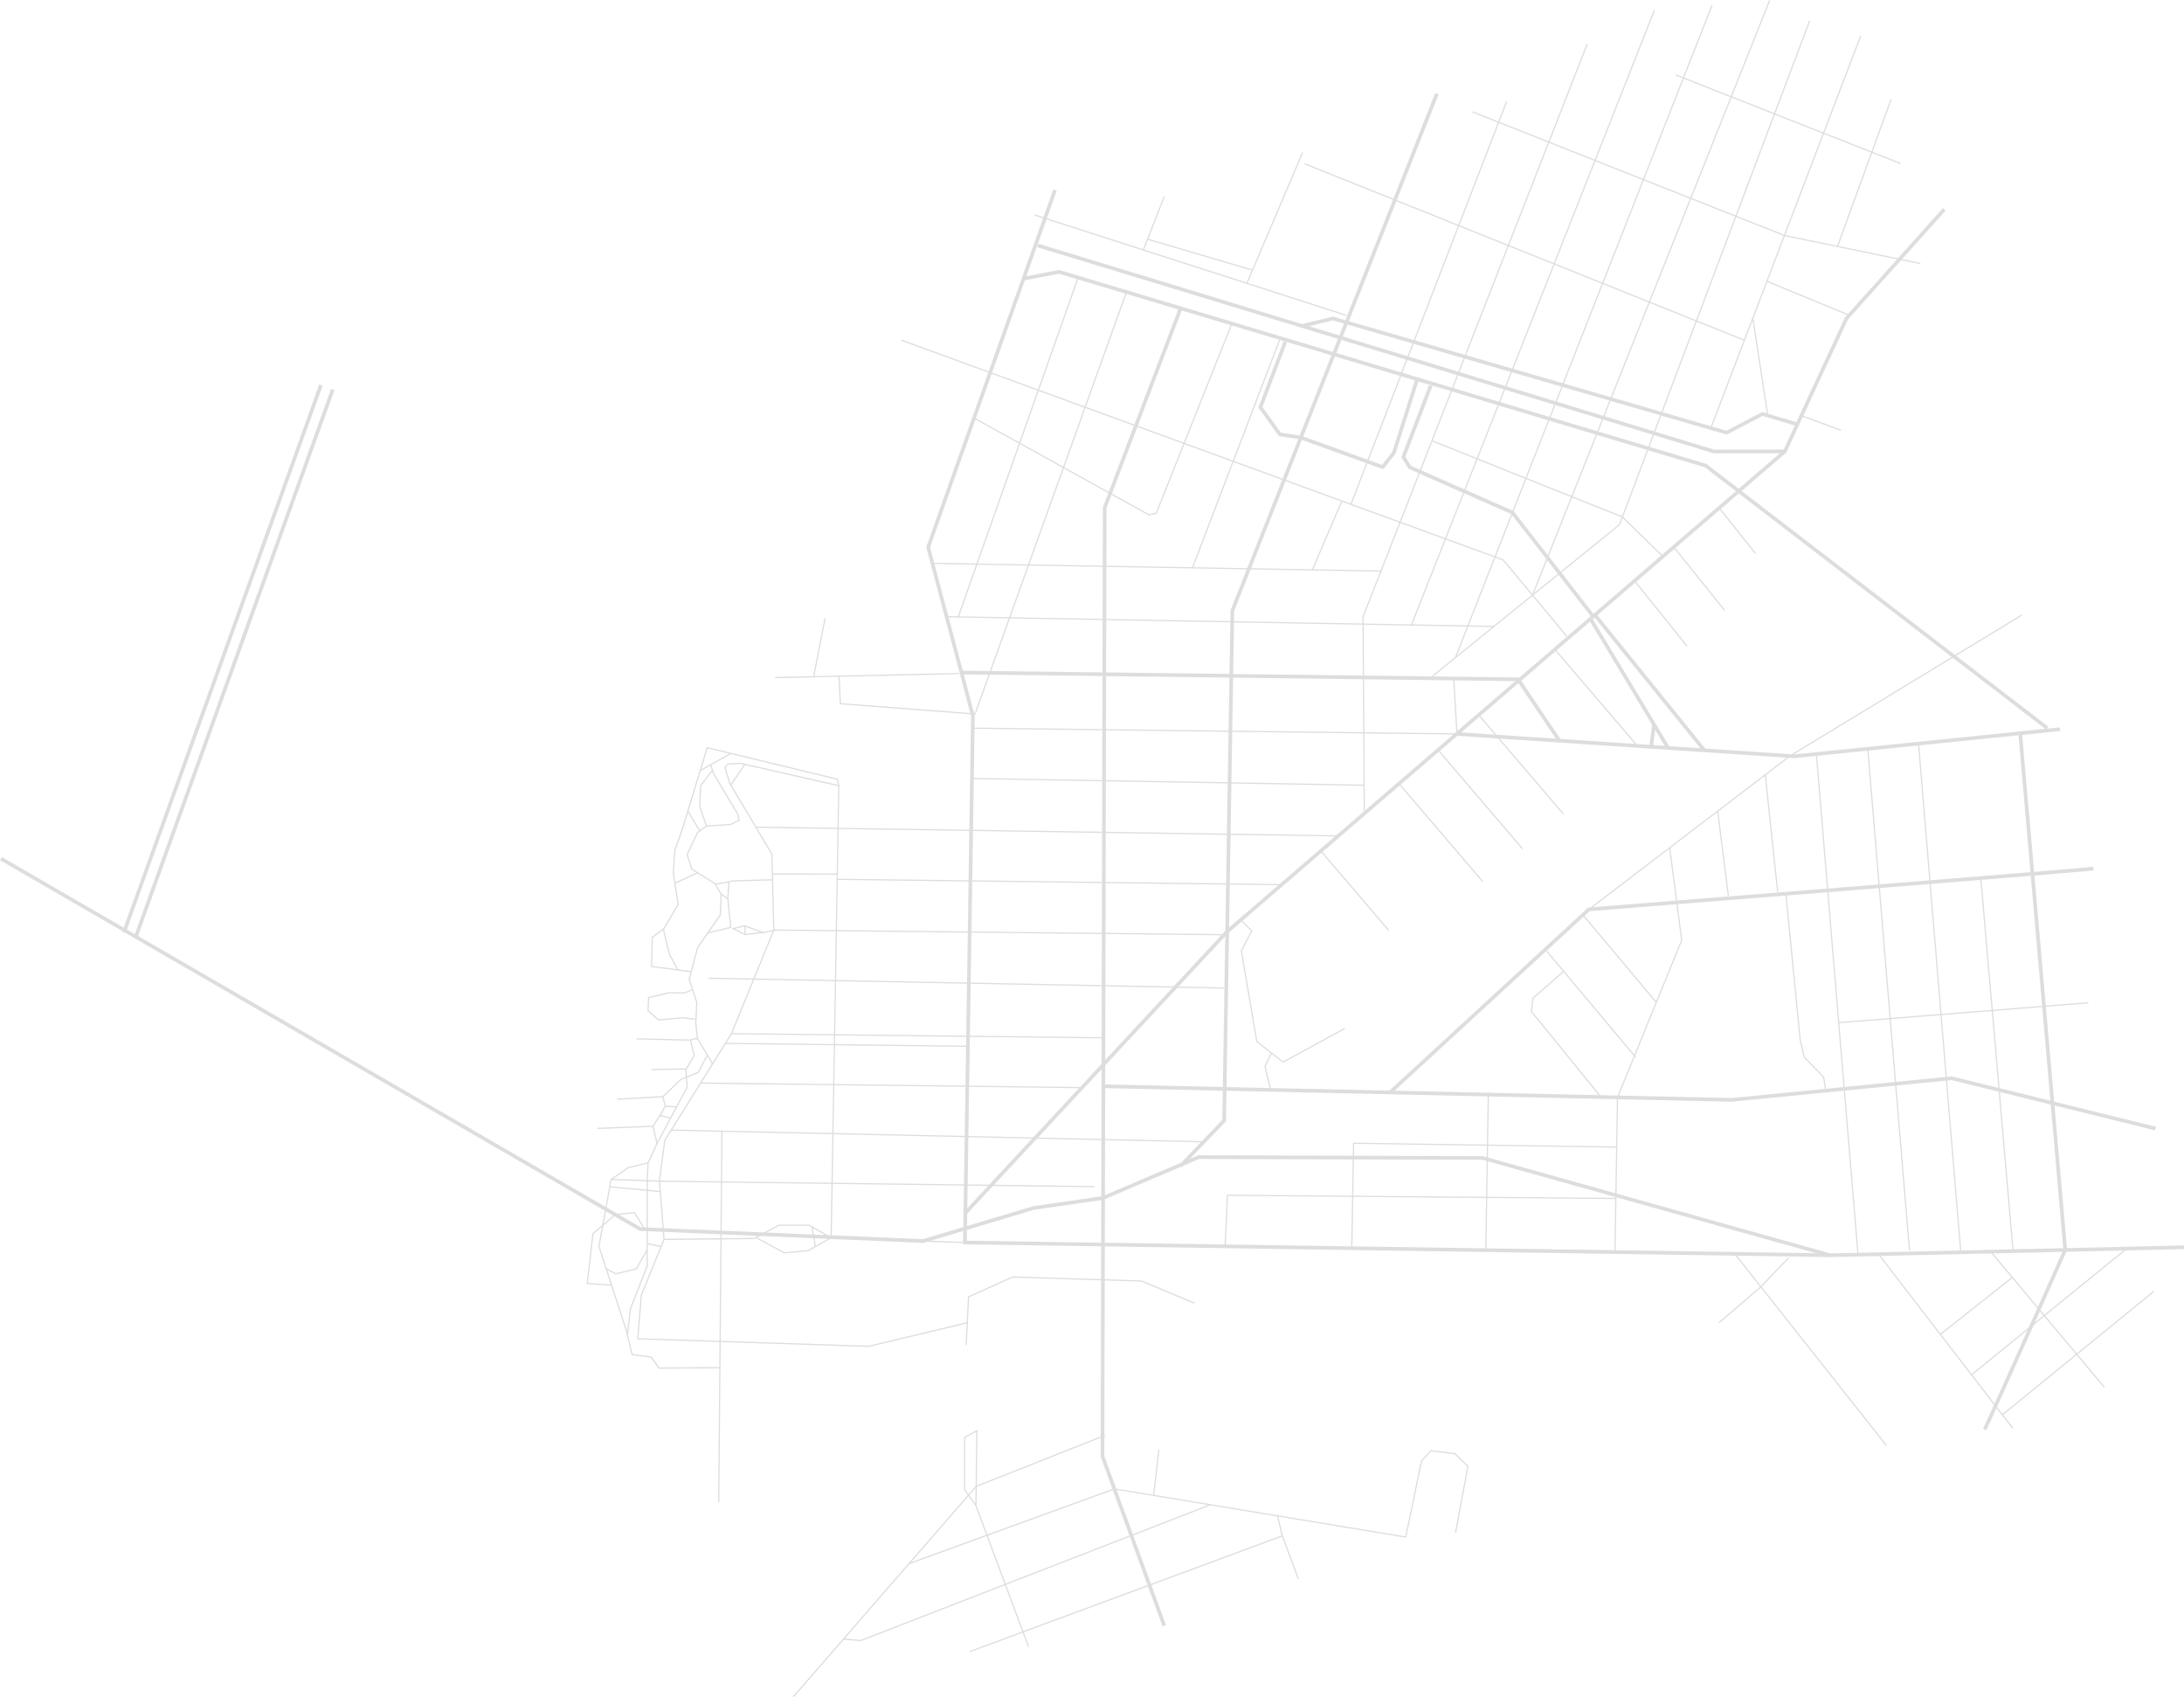 <svg xmlns="http://www.w3.org/2000/svg" viewBox="0 0 1793.31 1393.25"><defs><style>.cls-1,.cls-2{fill:none;stroke:#ddd;stroke-miterlimit:10;}.cls-1{stroke-width:3px;}</style></defs><title>Asset 2</title><g id="Layer_2" data-name="Layer 2"><g id="Layer_1-2" data-name="Layer 1"><g id="Layer_2-2" data-name="Layer 2"><g id="Layer_2-2-2" data-name="Layer 2-2"><polyline class="cls-1" points="1502.67 1030.41 792.32 1019.98 798.86 587.58 762.13 449.2 866.28 156.03"/><polyline class="cls-1" points="956.01 1334.52 905.27 1195.51 907.07 416.7 969.6 252.65"/><polyline class="cls-1" points="792.68 995.72 1007.54 764.82 1465.55 370.55"/><polyline class="cls-1" points="1281.08 608.93 1246.48 557.65 788.49 552.05"/><polyline class="cls-1" points="1691.5 598.57 1473.11 620.83 1196.31 602.49"/><polyline class="cls-1" points="839.8 228.88 869.59 223.13 1400.49 382.2 1680.88 597.58"/><polyline class="cls-1" points="969.3 957.21 1005.15 919.88 1011.89 501.31 1179.87 76.97"/><polyline class="cls-1" points="905.97 891.7 1421.78 902.87 1602.56 885.12 1769.95 926.41"/><path class="cls-1" d="M1718.89,713c-4.69,1.12-414.23,33.48-414.23,33.48L1141.35,896.8"/><polyline class="cls-1" points="1069.47 267.46 1094.58 261.45 1417.77 355.17 1447.11 339.82 1475.84 348.35"/><polyline class="cls-1" points="852.15 201.51 1407.32 370.62 1465.55 370.55 1516.16 261.36 1596.45 171.87"/><polyline class="cls-1" points="1793.27 1023.86 1502.67 1030.41 1217.41 950.55 984.3 949.86 905.76 983.39 848.82 991.6 757.94 1018.76 525.64 1008.93 0.75 704.84"/><path class="cls-1" d="M1629.58,1173.33c2-2.77,66.22-147.27,66.22-147.27l-37-424.15"/><polyline class="cls-1" points="1174.82 316.51 1152.32 375.17 1157.63 383.63 1241.88 420.77 1308.2 506"/><line class="cls-1" x1="1305.97" y1="507.93" x2="1369.7" y2="613.98"/><line class="cls-1" x1="1358.15" y1="594.76" x2="1355.81" y2="612.71"/><line class="cls-1" x1="1310.14" y1="505.54" x2="1399.01" y2="615.38"/><polyline class="cls-1" points="1163.68 311.25 1144.51 371.79 1135.28 383.43 1068.16 359.18 1050.98 356.6 1034.92 334.37 1055.31 280.71"/><line class="cls-2" x1="1300.29" y1="751.64" x2="1360.02" y2="822.85"/><line class="cls-2" x1="1270.12" y1="780.87" x2="1343.01" y2="867.78"/><polyline class="cls-2" points="1283.96 797.37 1258.86 819.25 1257.44 830.29 1314.58 900.54"/><polyline class="cls-2" points="545.25 1017.42 619.17 1016.63 639.72 1005.78 664.48 1005.78 682.47 1016.11 663.54 1026.62 644.06 1028.43 621.38 1016.25"/><line class="cls-2" x1="666.76" y1="1007.1" x2="669.49" y2="1023.32"/><line class="cls-2" x1="1105.47" y1="258.86" x2="849.65" y2="176.48"/><line class="cls-2" x1="938.82" y1="205.19" x2="955.98" y2="161.33"/><line class="cls-2" x1="1023.88" y1="232.58" x2="1069.58" y2="125.2"/><line class="cls-2" x1="942.27" y1="196.36" x2="1028.49" y2="221.76"/><line class="cls-1" x1="273.29" y1="319.66" x2="111.53" y2="769.02"/><line class="cls-1" x1="263.49" y1="316.13" x2="101.73" y2="765.49"/></g><g id="Layer_3" data-name="Layer 3"><polyline class="cls-2" points="793.33 1104.18 795.3 1064.56 831.51 1048.26 937.37 1051.58 980.89 1069.81"/><polyline class="cls-2" points="794.24 1085.83 713.34 1105.18 523.71 1098.98 526.59 1063.14 545.25 1017.42 541.46 969.63 545.85 936.11 600.61 848.5 635.38 763.46 633.83 701.11 599.18 643.01 595.27 629.87 597.71 627.24 607.92 626.57 688.75 644.99 682.47 1016.11 792.32 1019.98"/><line class="cls-2" x1="541.46" y1="969.63" x2="898.77" y2="974.09"/><line class="cls-2" x1="551.11" y1="927.69" x2="988.45" y2="937.27"/><line class="cls-2" x1="575.25" y1="889.07" x2="888.54" y2="892.83"/><line class="cls-2" x1="600.61" y1="848.51" x2="906.06" y2="851.92"/><line class="cls-2" x1="581.93" y1="803.02" x2="1004.93" y2="811.05"/><line class="cls-2" x1="635.38" y1="763.46" x2="1005.46" y2="767.31"/><line class="cls-2" x1="687.45" y1="721.83" x2="1051.2" y2="726.2"/><line class="cls-2" x1="595.61" y1="856.5" x2="794.75" y2="858.89"/><line class="cls-2" x1="620.35" y1="679" x2="1098.9" y2="686.18"/><polyline class="cls-2" points="1020.23 756.41 1027.76 764.21 1019.29 780.48 1031.95 854.89 1053.53 871.88 1104.19 844.25"/><polyline class="cls-2" points="1043.97 864.5 1038.69 875.43 1043.11 893.89"/><line class="cls-2" x1="636.53" y1="556.2" x2="787.46" y2="552.91"/><polyline class="cls-2" points="688.91 555.05 690.04 577.66 800.6 586.14 924.95 239.72"/><line class="cls-2" x1="677.46" y1="507.56" x2="668.22" y2="554.93"/><line class="cls-2" x1="765.56" y1="462.47" x2="1134.08" y2="468.79"/><polyline class="cls-2" points="740.14 279.25 1234.27 459.63 1286.41 522.17"/><line class="cls-2" x1="885.27" y1="227.84" x2="786.62" y2="506.95"/><line class="cls-2" x1="777.52" y1="506.25" x2="1227.31" y2="514.28"/><polyline class="cls-2" points="1176.34 555 1329.79 430.67 1485.94 17"/><line class="cls-2" x1="1453.12" y1="0.19" x2="1258.37" y2="488.54"/><line class="cls-2" x1="1405.78" y1="4.32" x2="1195.02" y2="539.87"/><line class="cls-2" x1="1158.75" y1="513.49" x2="1358.44" y2="8.45"/><polyline class="cls-2" points="1120.26 669.07 1119.19 506.42 1303.32 36.02"/><line class="cls-2" x1="799.42" y1="597.76" x2="1196.31" y2="602.49"/><line class="cls-2" x1="798.08" y1="639.04" x2="1120.1" y2="644.57"/><polyline class="cls-2" points="1660.26 504.82 1469.69 620.6 1304.66 746.51"/><polyline class="cls-2" points="1371.01 695.89 1380.85 771.86 1328.15 900.84 1326.08 1027.83"/><polyline class="cls-2" points="1109.96 1024.64 1111.44 938.47 1327.49 941.62"/><line class="cls-2" x1="1222.1" y1="896.71" x2="1220.02" y2="1026.27"/><polyline class="cls-2" points="1005.96 1023.12 1007.87 981.16 1326.8 983.82"/><polyline class="cls-2" points="799.81 343.13 943.51 422.69 949.41 421.27 1011.49 265.64"/><line class="cls-2" x1="1479.14" y1="341.23" x2="1511.53" y2="353.12"/><line class="cls-2" x1="1051.26" y1="277.57" x2="979.13" y2="466.14"/><line class="cls-2" x1="1077.59" y1="467.82" x2="1101.76" y2="411.26"/><line class="cls-2" x1="1109.27" y1="414" x2="1237.11" y2="83.41"/><line class="cls-2" x1="1404.78" y1="351.41" x2="1527.94" y2="29.24"/><polyline class="cls-2" points="1576.82 216.32 1465.21 193.31 1209.08 91.83"/><line class="cls-2" x1="1560.61" y1="134.25" x2="1375.94" y2="61.5"/><line class="cls-2" x1="1439.32" y1="261.36" x2="1451.53" y2="341.14"/><line class="cls-2" x1="1450.85" y1="230.9" x2="1518.48" y2="258.78"/><line class="cls-2" x1="1508.77" y1="202.3" x2="1508.77" y2="202.3"/><line class="cls-2" x1="1552.8" y1="81.56" x2="1508.77" y2="202.3"/><line class="cls-2" x1="1084.54" y1="698.54" x2="1140.3" y2="763.75"/><line class="cls-2" x1="1148.72" y1="643.29" x2="1217.3" y2="723.5"/><line class="cls-2" x1="1181.59" y1="616.55" x2="1250.18" y2="696.76"/><line class="cls-2" x1="1215.07" y1="587.92" x2="1283.65" y2="668.13"/><line class="cls-2" x1="1277.77" y1="534.31" x2="1343.43" y2="611.1"/><line class="cls-2" x1="1342.17" y1="476.78" x2="1385.23" y2="530.41"/><line class="cls-2" x1="1374.35" y1="449.06" x2="1416.11" y2="501.07"/><line class="cls-2" x1="1411.64" y1="416.96" x2="1441.47" y2="454.37"/><line class="cls-2" x1="590.16" y1="1233.04" x2="592.78" y2="928.61"/><line class="cls-2" x1="1071.2" y1="134.42" x2="1432.35" y2="279.3"/><polyline class="cls-2" points="1175.79 361.82 1332.17 424.37 1365.39 456.76"/><line class="cls-2" x1="1410.41" y1="665.83" x2="1419.2" y2="735.52"/><line class="cls-2" x1="1449.47" y1="636.03" x2="1459.68" y2="732.22"/><line class="cls-2" x1="1491.44" y1="618.96" x2="1525.63" y2="1029.9"/><line class="cls-2" x1="1533.71" y1="615.44" x2="1567.89" y2="1026.39"/><line class="cls-2" x1="1575.3" y1="610.27" x2="1610.13" y2="1029"/><line class="cls-2" x1="1626.47" y1="720.84" x2="1652.96" y2="1027.03"/><line class="cls-2" x1="1509.79" y1="839.48" x2="1714.76" y2="823.15"/><polyline class="cls-2" points="1466.43 733.67 1478.2 854.08 1481.49 867.84 1497.38 884.15 1499.13 895.26"/><line class="cls-2" x1="1424.48" y1="1029.27" x2="1548.99" y2="1186.63"/><polyline class="cls-2" points="1468.68 1032.49 1445.88 1056.31 1411.42 1085.9"/><line class="cls-2" x1="1542.46" y1="1029.52" x2="1652.77" y2="1172.51"/><line class="cls-2" x1="1634.58" y1="1027.44" x2="1727.9" y2="1138.77"/><line class="cls-2" x1="1593.26" y1="1095.38" x2="1652.34" y2="1048.63"/><line class="cls-2" x1="1618.87" y1="1128.57" x2="1746.26" y2="1024.92"/><line class="cls-2" x1="1644.2" y1="1161.4" x2="1768.42" y2="1060.14"/><polyline class="cls-2" points="844.55 1351.86 801.36 1235.95 802.11 1174.46 792.08 1179.95 792.02 1222.73 801.36 1235.95"/><polyline class="cls-2" points="651.38 1392.92 801.55 1220.15 907.49 1178.21"/><polyline class="cls-2" points="746.47 1283.54 915.02 1222.21 1154.29 1261.77 1167.19 1199.42 1174.94 1190.92 1194.71 1193.36 1205.31 1203.69 1195.16 1258.16"/><polyline class="cls-2" points="692.56 1345.56 706.78 1346.69 993.83 1235.24"/><polyline class="cls-2" points="1048.99 1244.36 1052.91 1260.78 1066.19 1296.23"/><line class="cls-2" x1="796.24" y1="1355.79" x2="1052.91" y2="1260.78"/><line class="cls-2" x1="951.56" y1="1189.72" x2="947.33" y2="1227.56"/><line class="cls-2" x1="1193.72" y1="557.01" x2="1196.31" y2="602.49"/><line class="cls-2" x1="634.24" y1="717.5" x2="687.52" y2="717.52"/><polyline class="cls-2" points="591.11 1122.73 541.09 1123.03 534.84 1114.07 519.01 1111.88 514.28 1092.11 491.82 1023.21 501.79 968.18 515.89 958.47 532.13 954.58 539.51 938.63 564.28 892.38 563.11 878.11 570.03 866.49 566.96 853.66 572.61 852.32 585.13 873.25"/><line class="cls-2" x1="501.79" y1="968.19" x2="543.6" y2="969.66"/><line class="cls-2" x1="500.71" y1="974.18" x2="542.13" y2="978.14"/><polyline class="cls-2" points="515.17 1095.84 517.75 1074.11 531.35 1039.51 531.47 969.23 532.13 954.58"/><polyline class="cls-2" points="502.16 1054.92 482.2 1053.63 486.88 1012.74 505.19 997.1 520.9 995.35 529.3 1009.1"/><polyline class="cls-2" points="497.78 1041.51 505.61 1045.65 522.34 1041.65 531.37 1026.07"/><line class="cls-2" x1="531.38" y1="1020.75" x2="542.85" y2="1023.32"/><polyline class="cls-2" points="539.51 938.63 536.15 924.58 543.15 913.65 546.24 908.1 544.36 900.22 559.07 886.13 573.35 880.3 580.8 866"/><line class="cls-2" x1="541.81" y1="915.76" x2="550.73" y2="917.69"/><line class="cls-2" x1="546.24" y1="908.1" x2="555.59" y2="908.62"/><path class="cls-2" d="M543.31,931.54"/><line class="cls-2" x1="490.62" y1="926.27" x2="536.15" y2="924.58"/><line class="cls-2" x1="506.77" y1="902.35" x2="544.36" y2="900.22"/><line class="cls-2" x1="535.02" y1="877.99" x2="562.95" y2="877.55"/><line class="cls-2" x1="522.73" y1="852.79" x2="566.42" y2="853.8"/><polyline class="cls-2" points="570.67 836.77 560.74 835.38 540.73 837.24 532.1 829.72 532.57 818.95 548.95 815.02 562.27 815.03 568 812.52"/><polyline class="cls-2" points="572.75 853.6 571.31 839.82 572.15 822.95 565.9 803.77 572.83 777.88 591.45 751.03 592.15 733.96 587.15 725.42 568.07 713.48 564.17 701.63 572.84 683.29 580.12 678.1 600.05 676.78 606.94 673.27 605.73 668.24 586.14 635.36 583.7 628.49"/><polyline class="cls-2" points="688.75 644.99 687.46 639.62 580.7 613.75 560.23 680.72 554.05 698.29 552.89 716.85 556.88 742.39 545.33 762.08 535.64 769.46 534.96 793.33 567.52 797.72"/><polyline class="cls-2" points="544.81 763.22 549.58 783.16 556.66 796.25"/><line class="cls-2" x1="554.16" y1="725.01" x2="572.81" y2="716.45"/><polyline class="cls-2" points="581.2 765.8 600.03 761.29 597.61 737.85 592.15 733.96"/><polygon class="cls-2" points="601.98 762.27 611.83 767.21 626.16 765.4 611.49 760 601.98 762.27"/><line class="cls-2" x1="611.66" y1="759.8" x2="611.83" y2="767.21"/><line class="cls-2" x1="626.37" y1="765.6" x2="636.94" y2="763.47"/><path class="cls-2" d="M587.15,725.43c.54.91,14.93-2.35,14.93-2.35l32.28-.87"/><line class="cls-2" x1="598.56" y1="723.85" x2="597.61" y2="737.85"/><line class="cls-2" x1="574.62" y1="632.76" x2="600.09" y2="618.45"/><line class="cls-2" x1="600.04" y1="644.45" x2="611.67" y2="627.43"/><polyline class="cls-2" points="585.08 632.36 575.33 644.75 574.52 662.16 580.12 678.1"/><line class="cls-2" x1="564.82" y1="665.72" x2="574.55" y2="682.07"/></g></g></g></g></svg>